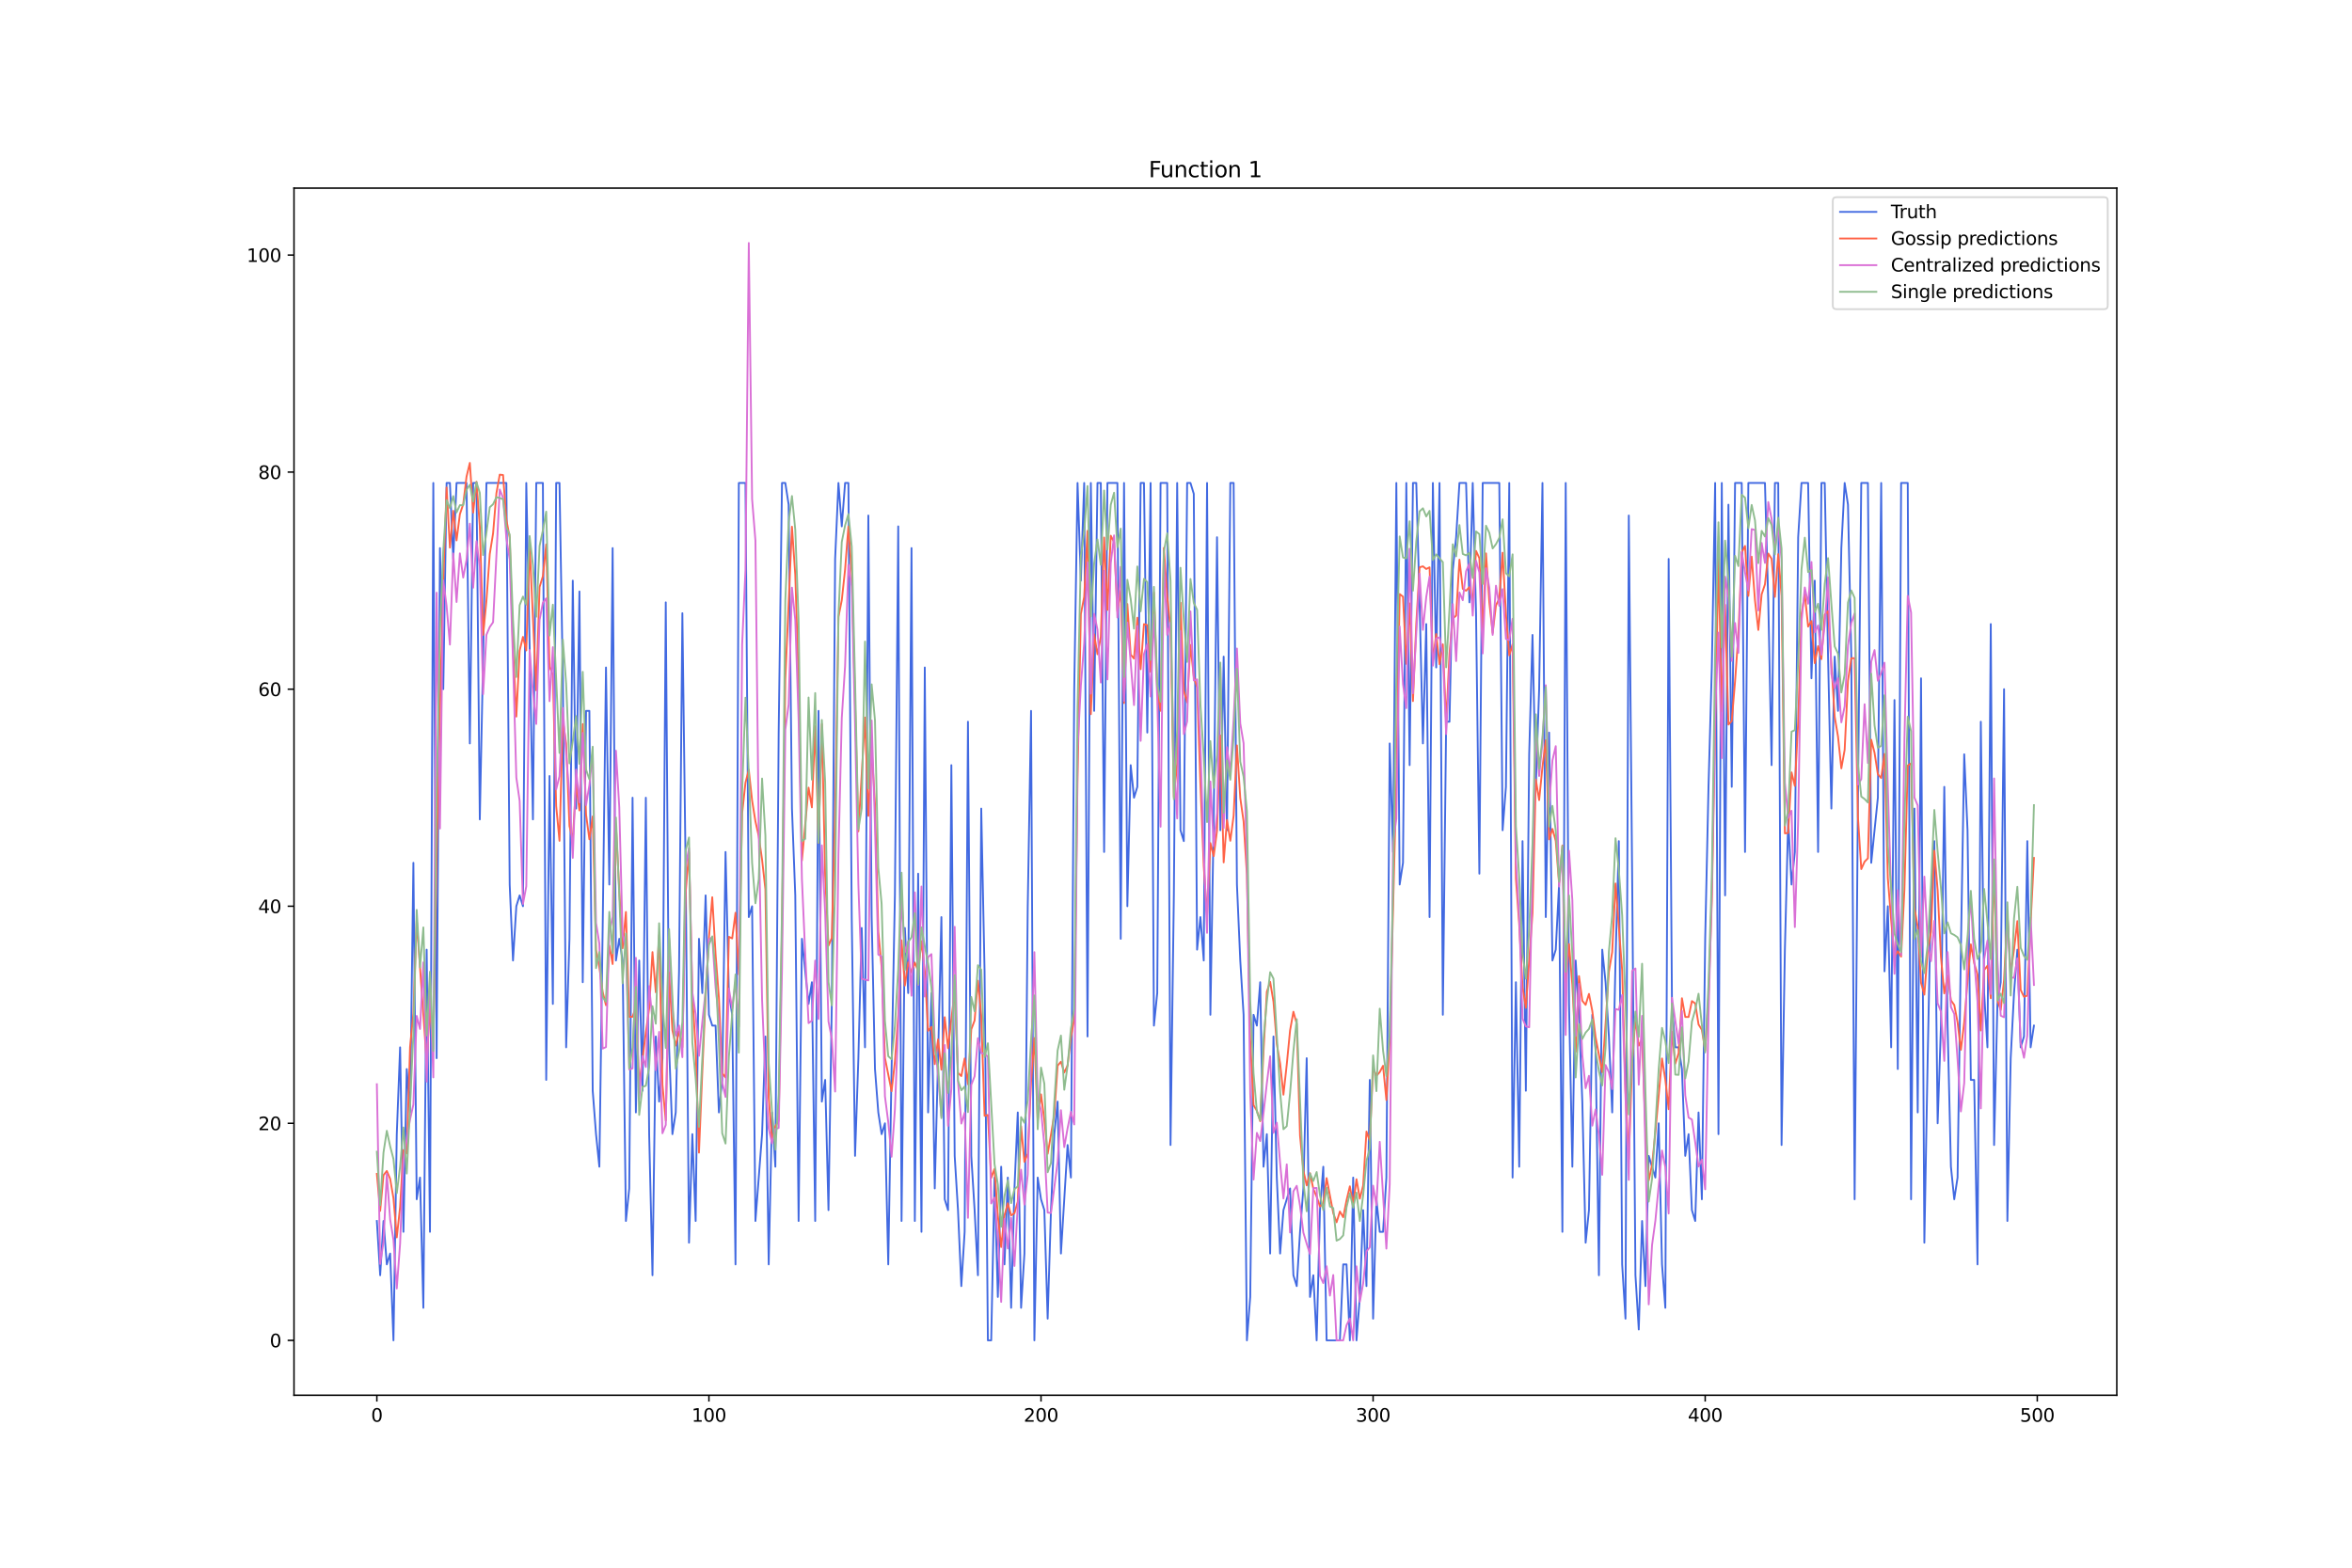 <?xml version="1.0" encoding="utf-8" standalone="no"?>
<!DOCTYPE svg PUBLIC "-//W3C//DTD SVG 1.1//EN"
  "http://www.w3.org/Graphics/SVG/1.1/DTD/svg11.dtd">
<svg xmlns:xlink="http://www.w3.org/1999/xlink" width="1296pt" height="864pt" viewBox="0 0 1296 864" xmlns="http://www.w3.org/2000/svg" version="1.1">
 <defs>
  <style type="text/css">*{stroke-linejoin: round; stroke-linecap: butt}</style>
 </defs>
 <g id="figure_1">
  <g id="patch_1">
   <path d="M 0 864 
L 1296 864 
L 1296 0 
L 0 0 
z
" style="fill: #ffffff"/>
  </g>
  <g id="axes_1">
   <g id="patch_2">
    <path d="M 162 768.96 
L 1166.4 768.96 
L 1166.4 103.68 
L 162 103.68 
z
" style="fill: #ffffff"/>
   </g>
   <g id="matplotlib.axis_1">
    <g id="xtick_1">
     <g id="line2d_1">
      <defs>
       <path id="m5c244ec38b" d="M 0 0 
L 0 3.5 
" style="stroke: #000000; stroke-width: 0.8"/>
      </defs>
      <g>
       <use xlink:href="#m5c244ec38b" x="207.655" y="768.96" style="stroke: #000000; stroke-width: 0.8"/>
      </g>
     </g>
     <g id="text_1">
      <!-- 0 -->
      <g transform="translate(204.473 783.558) scale(0.1 -0.1)">
       <defs>
        <path id="DejaVuSans-30" d="M 2034 4250 
Q 1547 4250 1301 3770 
Q 1056 3291 1056 2328 
Q 1056 1369 1301 889 
Q 1547 409 2034 409 
Q 2525 409 2770 889 
Q 3016 1369 3016 2328 
Q 3016 3291 2770 3770 
Q 2525 4250 2034 4250 
z
M 2034 4750 
Q 2819 4750 3233 4129 
Q 3647 3509 3647 2328 
Q 3647 1150 3233 529 
Q 2819 -91 2034 -91 
Q 1250 -91 836 529 
Q 422 1150 422 2328 
Q 422 3509 836 4129 
Q 1250 4750 2034 4750 
z
" transform="scale(0.016)"/>
       </defs>
       <use xlink:href="#DejaVuSans-30"/>
      </g>
     </g>
    </g>
    <g id="xtick_2">
     <g id="line2d_2">
      <g>
       <use xlink:href="#m5c244ec38b" x="390.639" y="768.96" style="stroke: #000000; stroke-width: 0.8"/>
      </g>
     </g>
     <g id="text_2">
      <!-- 100 -->
      <g transform="translate(381.095 783.558) scale(0.1 -0.1)">
       <defs>
        <path id="DejaVuSans-31" d="M 794 531 
L 1825 531 
L 1825 4091 
L 703 3866 
L 703 4441 
L 1819 4666 
L 2450 4666 
L 2450 531 
L 3481 531 
L 3481 0 
L 794 0 
L 794 531 
z
" transform="scale(0.016)"/>
       </defs>
       <use xlink:href="#DejaVuSans-31"/>
       <use xlink:href="#DejaVuSans-30" x="63.623"/>
       <use xlink:href="#DejaVuSans-30" x="127.246"/>
      </g>
     </g>
    </g>
    <g id="xtick_3">
     <g id="line2d_3">
      <g>
       <use xlink:href="#m5c244ec38b" x="573.623" y="768.96" style="stroke: #000000; stroke-width: 0.8"/>
      </g>
     </g>
     <g id="text_3">
      <!-- 200 -->
      <g transform="translate(564.079 783.558) scale(0.1 -0.1)">
       <defs>
        <path id="DejaVuSans-32" d="M 1228 531 
L 3431 531 
L 3431 0 
L 469 0 
L 469 531 
Q 828 903 1448 1529 
Q 2069 2156 2228 2338 
Q 2531 2678 2651 2914 
Q 2772 3150 2772 3378 
Q 2772 3750 2511 3984 
Q 2250 4219 1831 4219 
Q 1534 4219 1204 4116 
Q 875 4013 500 3803 
L 500 4441 
Q 881 4594 1212 4672 
Q 1544 4750 1819 4750 
Q 2544 4750 2975 4387 
Q 3406 4025 3406 3419 
Q 3406 3131 3298 2873 
Q 3191 2616 2906 2266 
Q 2828 2175 2409 1742 
Q 1991 1309 1228 531 
z
" transform="scale(0.016)"/>
       </defs>
       <use xlink:href="#DejaVuSans-32"/>
       <use xlink:href="#DejaVuSans-30" x="63.623"/>
       <use xlink:href="#DejaVuSans-30" x="127.246"/>
      </g>
     </g>
    </g>
    <g id="xtick_4">
     <g id="line2d_4">
      <g>
       <use xlink:href="#m5c244ec38b" x="756.607" y="768.96" style="stroke: #000000; stroke-width: 0.8"/>
      </g>
     </g>
     <g id="text_4">
      <!-- 300 -->
      <g transform="translate(747.063 783.558) scale(0.1 -0.1)">
       <defs>
        <path id="DejaVuSans-33" d="M 2597 2516 
Q 3050 2419 3304 2112 
Q 3559 1806 3559 1356 
Q 3559 666 3084 287 
Q 2609 -91 1734 -91 
Q 1441 -91 1130 -33 
Q 819 25 488 141 
L 488 750 
Q 750 597 1062 519 
Q 1375 441 1716 441 
Q 2309 441 2620 675 
Q 2931 909 2931 1356 
Q 2931 1769 2642 2001 
Q 2353 2234 1838 2234 
L 1294 2234 
L 1294 2753 
L 1863 2753 
Q 2328 2753 2575 2939 
Q 2822 3125 2822 3475 
Q 2822 3834 2567 4026 
Q 2313 4219 1838 4219 
Q 1578 4219 1281 4162 
Q 984 4106 628 3988 
L 628 4550 
Q 988 4650 1302 4700 
Q 1616 4750 1894 4750 
Q 2613 4750 3031 4423 
Q 3450 4097 3450 3541 
Q 3450 3153 3228 2886 
Q 3006 2619 2597 2516 
z
" transform="scale(0.016)"/>
       </defs>
       <use xlink:href="#DejaVuSans-33"/>
       <use xlink:href="#DejaVuSans-30" x="63.623"/>
       <use xlink:href="#DejaVuSans-30" x="127.246"/>
      </g>
     </g>
    </g>
    <g id="xtick_5">
     <g id="line2d_5">
      <g>
       <use xlink:href="#m5c244ec38b" x="939.591" y="768.96" style="stroke: #000000; stroke-width: 0.8"/>
      </g>
     </g>
     <g id="text_5">
      <!-- 400 -->
      <g transform="translate(930.047 783.558) scale(0.1 -0.1)">
       <defs>
        <path id="DejaVuSans-34" d="M 2419 4116 
L 825 1625 
L 2419 1625 
L 2419 4116 
z
M 2253 4666 
L 3047 4666 
L 3047 1625 
L 3713 1625 
L 3713 1100 
L 3047 1100 
L 3047 0 
L 2419 0 
L 2419 1100 
L 313 1100 
L 313 1709 
L 2253 4666 
z
" transform="scale(0.016)"/>
       </defs>
       <use xlink:href="#DejaVuSans-34"/>
       <use xlink:href="#DejaVuSans-30" x="63.623"/>
       <use xlink:href="#DejaVuSans-30" x="127.246"/>
      </g>
     </g>
    </g>
    <g id="xtick_6">
     <g id="line2d_6">
      <g>
       <use xlink:href="#m5c244ec38b" x="1122.575" y="768.96" style="stroke: #000000; stroke-width: 0.8"/>
      </g>
     </g>
     <g id="text_6">
      <!-- 500 -->
      <g transform="translate(1113.032 783.558) scale(0.1 -0.1)">
       <defs>
        <path id="DejaVuSans-35" d="M 691 4666 
L 3169 4666 
L 3169 4134 
L 1269 4134 
L 1269 2991 
Q 1406 3038 1543 3061 
Q 1681 3084 1819 3084 
Q 2600 3084 3056 2656 
Q 3513 2228 3513 1497 
Q 3513 744 3044 326 
Q 2575 -91 1722 -91 
Q 1428 -91 1123 -41 
Q 819 9 494 109 
L 494 744 
Q 775 591 1075 516 
Q 1375 441 1709 441 
Q 2250 441 2565 725 
Q 2881 1009 2881 1497 
Q 2881 1984 2565 2268 
Q 2250 2553 1709 2553 
Q 1456 2553 1204 2497 
Q 953 2441 691 2322 
L 691 4666 
z
" transform="scale(0.016)"/>
       </defs>
       <use xlink:href="#DejaVuSans-35"/>
       <use xlink:href="#DejaVuSans-30" x="63.623"/>
       <use xlink:href="#DejaVuSans-30" x="127.246"/>
      </g>
     </g>
    </g>
   </g>
   <g id="matplotlib.axis_2">
    <g id="ytick_1">
     <g id="line2d_7">
      <defs>
       <path id="m23c027934d" d="M 0 0 
L -3.5 0 
" style="stroke: #000000; stroke-width: 0.8"/>
      </defs>
      <g>
       <use xlink:href="#m23c027934d" x="162" y="738.72" style="stroke: #000000; stroke-width: 0.8"/>
      </g>
     </g>
     <g id="text_7">
      <!-- 0 -->
      <g transform="translate(148.637 742.519) scale(0.1 -0.1)">
       <use xlink:href="#DejaVuSans-30"/>
      </g>
     </g>
    </g>
    <g id="ytick_2">
     <g id="line2d_8">
      <g>
       <use xlink:href="#m23c027934d" x="162" y="619.088" style="stroke: #000000; stroke-width: 0.8"/>
      </g>
     </g>
     <g id="text_8">
      <!-- 20 -->
      <g transform="translate(142.275 622.887) scale(0.1 -0.1)">
       <use xlink:href="#DejaVuSans-32"/>
       <use xlink:href="#DejaVuSans-30" x="63.623"/>
      </g>
     </g>
    </g>
    <g id="ytick_3">
     <g id="line2d_9">
      <g>
       <use xlink:href="#m23c027934d" x="162" y="499.456" style="stroke: #000000; stroke-width: 0.8"/>
      </g>
     </g>
     <g id="text_9">
      <!-- 40 -->
      <g transform="translate(142.275 503.255) scale(0.1 -0.1)">
       <use xlink:href="#DejaVuSans-34"/>
       <use xlink:href="#DejaVuSans-30" x="63.623"/>
      </g>
     </g>
    </g>
    <g id="ytick_4">
     <g id="line2d_10">
      <g>
       <use xlink:href="#m23c027934d" x="162" y="379.824" style="stroke: #000000; stroke-width: 0.8"/>
      </g>
     </g>
     <g id="text_10">
      <!-- 60 -->
      <g transform="translate(142.275 383.623) scale(0.1 -0.1)">
       <defs>
        <path id="DejaVuSans-36" d="M 2113 2584 
Q 1688 2584 1439 2293 
Q 1191 2003 1191 1497 
Q 1191 994 1439 701 
Q 1688 409 2113 409 
Q 2538 409 2786 701 
Q 3034 994 3034 1497 
Q 3034 2003 2786 2293 
Q 2538 2584 2113 2584 
z
M 3366 4563 
L 3366 3988 
Q 3128 4100 2886 4159 
Q 2644 4219 2406 4219 
Q 1781 4219 1451 3797 
Q 1122 3375 1075 2522 
Q 1259 2794 1537 2939 
Q 1816 3084 2150 3084 
Q 2853 3084 3261 2657 
Q 3669 2231 3669 1497 
Q 3669 778 3244 343 
Q 2819 -91 2113 -91 
Q 1303 -91 875 529 
Q 447 1150 447 2328 
Q 447 3434 972 4092 
Q 1497 4750 2381 4750 
Q 2619 4750 2861 4703 
Q 3103 4656 3366 4563 
z
" transform="scale(0.016)"/>
       </defs>
       <use xlink:href="#DejaVuSans-36"/>
       <use xlink:href="#DejaVuSans-30" x="63.623"/>
      </g>
     </g>
    </g>
    <g id="ytick_5">
     <g id="line2d_11">
      <g>
       <use xlink:href="#m23c027934d" x="162" y="260.192" style="stroke: #000000; stroke-width: 0.8"/>
      </g>
     </g>
     <g id="text_11">
      <!-- 80 -->
      <g transform="translate(142.275 263.991) scale(0.1 -0.1)">
       <defs>
        <path id="DejaVuSans-38" d="M 2034 2216 
Q 1584 2216 1326 1975 
Q 1069 1734 1069 1313 
Q 1069 891 1326 650 
Q 1584 409 2034 409 
Q 2484 409 2743 651 
Q 3003 894 3003 1313 
Q 3003 1734 2745 1975 
Q 2488 2216 2034 2216 
z
M 1403 2484 
Q 997 2584 770 2862 
Q 544 3141 544 3541 
Q 544 4100 942 4425 
Q 1341 4750 2034 4750 
Q 2731 4750 3128 4425 
Q 3525 4100 3525 3541 
Q 3525 3141 3298 2862 
Q 3072 2584 2669 2484 
Q 3125 2378 3379 2068 
Q 3634 1759 3634 1313 
Q 3634 634 3220 271 
Q 2806 -91 2034 -91 
Q 1263 -91 848 271 
Q 434 634 434 1313 
Q 434 1759 690 2068 
Q 947 2378 1403 2484 
z
M 1172 3481 
Q 1172 3119 1398 2916 
Q 1625 2713 2034 2713 
Q 2441 2713 2670 2916 
Q 2900 3119 2900 3481 
Q 2900 3844 2670 4047 
Q 2441 4250 2034 4250 
Q 1625 4250 1398 4047 
Q 1172 3844 1172 3481 
z
" transform="scale(0.016)"/>
       </defs>
       <use xlink:href="#DejaVuSans-38"/>
       <use xlink:href="#DejaVuSans-30" x="63.623"/>
      </g>
     </g>
    </g>
    <g id="ytick_6">
     <g id="line2d_12">
      <g>
       <use xlink:href="#m23c027934d" x="162" y="140.56" style="stroke: #000000; stroke-width: 0.8"/>
      </g>
     </g>
     <g id="text_12">
      <!-- 100 -->
      <g transform="translate(135.912 144.359) scale(0.1 -0.1)">
       <use xlink:href="#DejaVuSans-31"/>
       <use xlink:href="#DejaVuSans-30" x="63.623"/>
       <use xlink:href="#DejaVuSans-30" x="127.246"/>
      </g>
     </g>
    </g>
   </g>
   <g id="line2d_13">
    <path d="M 207.655 672.922 
L 209.484 702.83 
L 211.314 672.922 
L 213.144 696.849 
L 214.974 690.867 
L 216.804 738.72 
L 218.634 625.07 
L 220.463 577.217 
L 222.293 678.904 
L 224.123 589.18 
L 225.953 613.106 
L 227.783 475.529 
L 229.613 660.959 
L 231.442 648.996 
L 233.272 720.775 
L 235.102 523.382 
L 236.932 678.904 
L 238.762 266.173 
L 240.592 583.198 
L 242.422 302.063 
L 244.251 379.824 
L 246.081 266.173 
L 247.911 266.173 
L 249.741 308.045 
L 251.571 266.173 
L 257.06 266.173 
L 258.89 409.732 
L 260.72 266.173 
L 262.55 266.173 
L 264.38 451.603 
L 266.209 361.879 
L 268.039 266.173 
L 279.018 266.173 
L 280.848 487.493 
L 282.678 529.364 
L 284.508 499.456 
L 286.338 493.474 
L 288.168 499.456 
L 289.997 266.173 
L 291.827 355.897 
L 293.657 451.603 
L 295.487 266.173 
L 299.147 266.173 
L 300.976 595.162 
L 302.806 427.677 
L 304.636 553.29 
L 306.466 266.173 
L 308.296 266.173 
L 310.126 373.842 
L 311.956 577.217 
L 313.785 517.401 
L 315.615 320.008 
L 317.445 445.621 
L 319.275 325.989 
L 321.105 541.327 
L 322.935 391.787 
L 324.764 391.787 
L 326.594 601.143 
L 328.424 625.07 
L 330.254 643.014 
L 332.084 511.419 
L 333.914 367.861 
L 335.743 487.493 
L 337.573 302.063 
L 339.403 529.364 
L 341.233 517.401 
L 343.063 529.364 
L 344.893 672.922 
L 346.723 654.978 
L 348.552 439.64 
L 350.382 613.106 
L 352.212 529.364 
L 354.042 601.143 
L 355.872 439.64 
L 357.702 625.07 
L 359.531 702.83 
L 361.361 571.235 
L 363.191 607.125 
L 365.021 583.198 
L 366.851 331.971 
L 368.681 577.217 
L 370.51 625.07 
L 372.34 613.106 
L 374.17 535.346 
L 376 337.953 
L 377.83 481.511 
L 379.66 684.886 
L 381.489 625.07 
L 383.319 672.922 
L 385.149 517.401 
L 386.979 547.309 
L 388.809 493.474 
L 390.639 559.272 
L 392.469 565.254 
L 394.298 565.254 
L 396.128 613.106 
L 397.958 595.162 
L 399.788 469.548 
L 401.618 547.309 
L 403.448 559.272 
L 405.277 696.849 
L 407.107 266.173 
L 410.767 266.173 
L 412.597 505.437 
L 414.427 499.456 
L 416.256 672.922 
L 419.916 625.07 
L 421.746 571.235 
L 423.576 696.849 
L 425.406 613.106 
L 427.236 643.014 
L 429.065 403.75 
L 430.895 266.173 
L 432.725 266.173 
L 434.555 278.137 
L 436.385 445.621 
L 438.215 493.474 
L 440.044 672.922 
L 441.874 517.401 
L 445.534 553.29 
L 447.364 541.327 
L 449.194 672.922 
L 451.023 391.787 
L 452.853 607.125 
L 454.683 595.162 
L 456.513 666.941 
L 458.343 553.29 
L 460.173 308.045 
L 462.003 266.173 
L 463.832 290.1 
L 465.662 266.173 
L 467.492 266.173 
L 469.322 505.437 
L 471.152 637.033 
L 472.982 583.198 
L 474.811 511.419 
L 476.641 577.217 
L 478.471 284.118 
L 480.301 505.437 
L 482.131 589.18 
L 483.961 613.106 
L 485.79 625.07 
L 487.62 619.088 
L 489.45 696.849 
L 491.28 589.18 
L 493.11 493.474 
L 494.94 290.1 
L 496.77 672.922 
L 498.599 511.419 
L 500.429 547.309 
L 502.259 302.063 
L 504.089 672.922 
L 505.919 481.511 
L 507.749 678.904 
L 509.578 367.861 
L 511.408 613.106 
L 513.238 547.309 
L 515.068 654.978 
L 516.898 583.198 
L 518.728 505.437 
L 520.557 660.959 
L 522.387 666.941 
L 524.217 421.695 
L 526.047 637.033 
L 527.877 666.941 
L 529.707 708.812 
L 531.536 678.904 
L 533.366 397.769 
L 535.196 637.033 
L 537.026 666.941 
L 538.856 702.83 
L 540.686 445.621 
L 542.516 535.346 
L 544.345 738.72 
L 546.175 738.72 
L 548.005 648.996 
L 549.835 714.794 
L 551.665 643.014 
L 553.495 696.849 
L 555.324 648.996 
L 557.154 720.775 
L 558.984 654.978 
L 560.814 613.106 
L 562.644 720.775 
L 564.474 690.867 
L 566.303 499.456 
L 568.133 391.787 
L 569.963 738.72 
L 571.793 648.996 
L 573.623 660.959 
L 575.453 666.941 
L 577.283 726.757 
L 579.112 666.941 
L 580.942 625.07 
L 582.772 607.125 
L 584.602 690.867 
L 588.262 631.051 
L 590.091 648.996 
L 591.921 379.824 
L 593.751 266.173 
L 595.581 320.008 
L 597.411 266.173 
L 599.241 571.235 
L 601.07 266.173 
L 602.9 391.787 
L 604.73 266.173 
L 606.56 266.173 
L 608.39 469.548 
L 610.22 266.173 
L 615.709 266.173 
L 617.539 517.401 
L 619.369 266.173 
L 621.199 499.456 
L 623.029 421.695 
L 624.858 439.64 
L 626.688 433.658 
L 628.518 266.173 
L 630.348 266.173 
L 632.178 403.75 
L 634.008 266.173 
L 635.837 565.254 
L 637.667 547.309 
L 639.497 266.173 
L 643.157 266.173 
L 644.987 631.051 
L 646.817 493.474 
L 648.646 266.173 
L 650.476 457.585 
L 652.306 463.566 
L 654.136 266.173 
L 655.966 266.173 
L 657.796 272.155 
L 659.625 523.382 
L 661.455 505.437 
L 663.285 529.364 
L 665.115 266.173 
L 666.945 559.272 
L 668.775 451.603 
L 670.604 296.081 
L 672.434 457.585 
L 674.264 361.879 
L 676.094 457.585 
L 677.924 266.173 
L 679.754 266.173 
L 681.583 487.493 
L 683.413 529.364 
L 685.243 559.272 
L 687.073 738.72 
L 688.903 714.794 
L 690.733 559.272 
L 692.563 565.254 
L 694.392 541.327 
L 696.222 643.014 
L 698.052 625.07 
L 699.882 690.867 
L 701.712 571.235 
L 703.542 648.996 
L 705.371 690.867 
L 707.201 666.941 
L 710.861 654.978 
L 712.691 702.83 
L 714.521 708.812 
L 716.35 678.904 
L 718.18 654.978 
L 720.01 583.198 
L 721.84 714.794 
L 723.67 702.83 
L 725.5 738.72 
L 727.33 666.941 
L 729.159 643.014 
L 730.989 738.72 
L 738.309 738.72 
L 740.138 696.849 
L 741.968 696.849 
L 743.798 738.72 
L 745.628 648.996 
L 747.458 738.72 
L 749.288 714.794 
L 751.117 666.941 
L 752.947 708.812 
L 754.777 595.162 
L 756.607 726.757 
L 758.437 660.959 
L 760.267 678.904 
L 762.097 678.904 
L 763.926 648.996 
L 765.756 409.732 
L 767.586 469.548 
L 769.416 266.173 
L 771.246 487.493 
L 773.076 475.529 
L 774.905 266.173 
L 776.735 421.695 
L 778.565 266.173 
L 780.395 266.173 
L 782.225 331.971 
L 784.055 409.732 
L 785.884 343.934 
L 787.714 505.437 
L 789.544 266.173 
L 791.374 367.861 
L 793.204 266.173 
L 795.034 559.272 
L 796.864 397.769 
L 798.693 397.769 
L 800.523 314.026 
L 802.353 296.081 
L 804.183 266.173 
L 807.843 266.173 
L 809.672 331.971 
L 811.502 266.173 
L 813.332 337.953 
L 815.162 481.511 
L 816.992 266.173 
L 826.141 266.173 
L 827.971 457.585 
L 829.801 433.658 
L 831.63 266.173 
L 833.46 648.996 
L 835.29 541.327 
L 837.12 643.014 
L 838.95 463.566 
L 840.78 601.143 
L 842.61 415.713 
L 844.439 349.916 
L 846.269 433.658 
L 848.099 379.824 
L 849.929 266.173 
L 851.759 505.437 
L 853.589 403.75 
L 855.418 529.364 
L 857.248 523.382 
L 859.078 487.493 
L 860.908 678.904 
L 862.738 266.173 
L 864.568 553.29 
L 866.397 643.014 
L 868.227 529.364 
L 870.057 559.272 
L 871.887 607.125 
L 873.717 684.886 
L 875.547 666.941 
L 877.377 559.272 
L 879.206 577.217 
L 881.036 702.83 
L 882.866 523.382 
L 884.696 541.327 
L 886.526 571.235 
L 888.356 613.106 
L 890.185 529.364 
L 892.015 463.566 
L 893.845 696.849 
L 895.675 726.757 
L 897.505 284.118 
L 899.335 481.511 
L 901.164 702.83 
L 902.994 732.738 
L 904.824 672.922 
L 906.654 708.812 
L 908.484 637.033 
L 912.144 648.996 
L 913.973 619.088 
L 915.803 696.849 
L 917.633 720.775 
L 919.463 308.045 
L 921.293 553.29 
L 923.123 577.217 
L 924.952 577.217 
L 926.782 589.18 
L 928.612 637.033 
L 930.442 625.07 
L 932.272 666.941 
L 934.102 672.922 
L 935.931 613.106 
L 937.761 660.959 
L 939.591 517.401 
L 941.421 433.658 
L 943.251 367.861 
L 945.081 266.173 
L 946.911 625.07 
L 948.74 266.173 
L 950.57 493.474 
L 952.4 278.137 
L 954.23 433.658 
L 956.06 266.173 
L 959.719 266.173 
L 961.549 469.548 
L 963.379 266.173 
L 972.528 266.173 
L 974.358 331.971 
L 976.188 421.695 
L 978.018 266.173 
L 979.848 266.173 
L 981.678 631.051 
L 983.507 523.382 
L 985.337 451.603 
L 987.167 487.493 
L 988.997 469.548 
L 990.827 296.081 
L 992.657 266.173 
L 996.316 266.173 
L 998.146 373.842 
L 999.976 320.008 
L 1001.806 469.548 
L 1003.636 266.173 
L 1005.465 266.173 
L 1007.295 361.879 
L 1009.125 445.621 
L 1010.955 361.879 
L 1012.785 391.787 
L 1014.615 302.063 
L 1016.444 266.173 
L 1018.274 278.137 
L 1020.104 361.879 
L 1021.934 660.959 
L 1023.764 439.64 
L 1025.594 266.173 
L 1029.253 266.173 
L 1031.083 475.529 
L 1034.743 439.64 
L 1036.573 266.173 
L 1038.403 535.346 
L 1040.232 499.456 
L 1042.062 577.217 
L 1043.892 385.805 
L 1045.722 589.18 
L 1047.552 266.173 
L 1051.211 266.173 
L 1053.041 660.959 
L 1054.871 445.621 
L 1056.701 613.106 
L 1058.531 373.842 
L 1060.361 684.886 
L 1062.191 583.198 
L 1064.02 493.474 
L 1065.85 463.566 
L 1067.68 619.088 
L 1069.51 565.254 
L 1071.34 433.658 
L 1073.17 565.254 
L 1074.999 643.014 
L 1076.829 660.959 
L 1078.659 648.996 
L 1080.489 523.382 
L 1082.319 415.713 
L 1084.149 457.585 
L 1085.978 595.162 
L 1087.808 595.162 
L 1089.638 696.849 
L 1091.468 397.769 
L 1093.298 547.309 
L 1095.128 577.217 
L 1096.958 343.934 
L 1098.787 631.051 
L 1100.617 553.29 
L 1102.447 541.327 
L 1104.277 379.824 
L 1106.107 672.922 
L 1107.937 583.198 
L 1109.766 547.309 
L 1111.596 523.382 
L 1113.426 577.217 
L 1115.256 571.235 
L 1117.086 463.566 
L 1118.916 577.217 
L 1120.745 565.254 
L 1120.745 565.254 
" clip-path="url(#pbd1f81e39f)" style="fill: none; stroke: #4169e1; stroke-linecap: square"/>
   </g>
   <g id="line2d_14">
    <path d="M 207.655 646.94 
L 209.484 667.352 
L 211.314 647.667 
L 213.144 645.35 
L 214.974 649.648 
L 216.804 660.369 
L 218.634 681.974 
L 220.463 665.214 
L 222.293 633.843 
L 224.123 635.679 
L 225.953 577.044 
L 227.783 558.497 
L 229.613 507.279 
L 233.272 559.152 
L 235.102 585.244 
L 236.932 555.725 
L 238.762 577.99 
L 240.592 471.191 
L 242.422 391.334 
L 244.251 319.586 
L 246.081 268.682 
L 247.911 301.817 
L 249.741 281.543 
L 251.571 297.839 
L 253.401 283.41 
L 255.23 277.922 
L 257.06 262.733 
L 258.89 255.114 
L 260.72 282.503 
L 262.55 265.531 
L 264.38 290.128 
L 266.209 349.923 
L 268.039 331.016 
L 269.869 305.365 
L 271.699 293.927 
L 273.529 271.859 
L 275.359 261.593 
L 277.189 261.794 
L 279.018 286.274 
L 280.848 296.298 
L 282.678 357.005 
L 284.508 394.93 
L 286.338 358.562 
L 288.168 350.998 
L 289.997 358.496 
L 291.827 300.55 
L 295.487 380.501 
L 297.317 323.509 
L 299.147 317.546 
L 300.976 300.019 
L 302.806 367.432 
L 304.636 371.899 
L 306.466 444.2 
L 308.296 463.418 
L 310.126 396.83 
L 311.956 409.678 
L 313.785 455.274 
L 315.615 462.698 
L 317.445 431.72 
L 319.275 446.662 
L 321.105 399.055 
L 322.935 448.91 
L 324.764 462.549 
L 326.594 449.955 
L 328.424 523.559 
L 330.254 532.998 
L 332.084 546.702 
L 333.914 554.029 
L 335.743 521.112 
L 337.573 531.317 
L 339.403 454.79 
L 341.233 490.706 
L 343.063 522.593 
L 344.893 502.602 
L 346.723 560.409 
L 348.552 560.361 
L 350.382 554.989 
L 352.212 598.12 
L 355.872 569.082 
L 357.702 555.727 
L 359.531 524.734 
L 361.361 546.863 
L 363.191 515.367 
L 365.021 597.816 
L 366.851 617.594 
L 368.681 536.035 
L 370.51 567.825 
L 372.34 576.239 
L 374.17 568.371 
L 376 577.178 
L 377.83 491.662 
L 379.66 469.68 
L 381.489 548.398 
L 383.319 577.546 
L 385.149 635.254 
L 386.979 590.822 
L 388.809 549.633 
L 390.639 516.886 
L 392.469 494.487 
L 394.298 525.998 
L 396.128 549.92 
L 397.958 591.483 
L 399.788 593.84 
L 401.618 516.295 
L 403.448 517.18 
L 405.277 503.031 
L 407.107 537.018 
L 408.937 448.202 
L 410.767 431.393 
L 412.597 424.226 
L 414.427 441.234 
L 416.256 452.669 
L 418.086 460.893 
L 419.916 473.782 
L 421.746 490.102 
L 423.576 604.838 
L 425.406 628.863 
L 427.236 620.722 
L 429.065 617.741 
L 430.895 511.775 
L 432.725 374.236 
L 436.385 290.286 
L 438.215 316.777 
L 440.044 375.631 
L 441.874 474.281 
L 445.534 434.086 
L 447.364 444.966 
L 449.194 400.219 
L 451.023 464.511 
L 452.853 399.089 
L 454.683 482.49 
L 456.513 521.176 
L 458.343 516.939 
L 460.173 447.02 
L 462.003 339.964 
L 463.832 330.839 
L 465.662 313.87 
L 467.492 290.173 
L 469.322 315.958 
L 472.982 458.184 
L 476.641 395.442 
L 478.471 449.655 
L 480.301 412.572 
L 482.131 443.029 
L 483.961 513.293 
L 485.79 533.054 
L 487.62 583.021 
L 491.28 601.385 
L 493.11 585.139 
L 494.94 559.578 
L 496.77 518.244 
L 498.599 543.167 
L 500.429 530.393 
L 502.259 535.944 
L 504.089 530.487 
L 505.919 535.255 
L 507.749 518.747 
L 509.578 535.297 
L 511.408 568.15 
L 513.238 565.944 
L 515.068 586.491 
L 516.898 572.883 
L 518.728 589.547 
L 520.557 560.598 
L 522.387 577.688 
L 526.047 545.963 
L 527.877 591.3 
L 529.707 593.047 
L 531.536 583.353 
L 533.366 597.59 
L 535.196 567.303 
L 537.026 562.402 
L 538.856 540.497 
L 540.686 559.482 
L 542.516 614.988 
L 544.345 614.463 
L 546.175 649.225 
L 548.005 644.2 
L 549.835 670.01 
L 551.665 687.293 
L 553.495 669.823 
L 555.324 663.159 
L 557.154 669.852 
L 558.984 668.64 
L 560.814 662.289 
L 562.644 620.681 
L 564.474 640.347 
L 566.303 635.764 
L 568.133 596.431 
L 569.963 572.03 
L 571.793 617.719 
L 573.623 603.134 
L 575.453 617.163 
L 577.283 635.886 
L 579.112 625.364 
L 580.942 614.021 
L 582.772 587.286 
L 584.602 585.149 
L 586.432 591.115 
L 588.262 587.193 
L 590.091 571.771 
L 591.921 561.512 
L 593.751 428.477 
L 595.581 338.384 
L 597.411 328.962 
L 599.241 292.543 
L 601.07 393.594 
L 602.9 349.619 
L 604.73 360.589 
L 606.56 351.055 
L 608.39 296.238 
L 610.22 336.147 
L 612.05 295.242 
L 613.879 298.795 
L 615.709 336.772 
L 617.539 325.235 
L 619.369 387.468 
L 621.199 332.878 
L 623.029 360.814 
L 624.858 362.943 
L 626.688 340.427 
L 628.518 368.824 
L 630.348 343.958 
L 632.178 344.502 
L 634.008 370.311 
L 635.837 326.584 
L 637.667 380.335 
L 639.497 391.779 
L 641.327 301.957 
L 643.157 328.696 
L 644.987 346.244 
L 646.817 439.269 
L 648.646 420.902 
L 650.476 332.144 
L 652.306 380.76 
L 654.136 387.095 
L 655.966 355.455 
L 657.796 372.956 
L 659.625 378.749 
L 661.455 432.086 
L 663.285 477.327 
L 665.115 504.667 
L 666.945 464.647 
L 668.775 471.822 
L 670.604 457.7 
L 672.434 405.259 
L 674.264 475.285 
L 676.094 451.94 
L 677.924 463.386 
L 679.754 449.552 
L 681.583 410.81 
L 683.413 439.749 
L 685.243 452.703 
L 687.073 482.096 
L 688.903 572.699 
L 690.733 609.086 
L 692.563 612.122 
L 694.392 617.922 
L 696.222 579.408 
L 698.052 546.596 
L 699.882 541.112 
L 701.712 552.034 
L 703.542 575.247 
L 705.371 586.155 
L 707.201 603.32 
L 709.031 586.653 
L 710.861 567.85 
L 712.691 557.586 
L 714.521 564.25 
L 716.35 625.953 
L 718.18 645.143 
L 720.01 653.307 
L 721.84 646.581 
L 723.67 655.23 
L 725.5 659.503 
L 727.33 664.916 
L 729.159 663.319 
L 730.989 649.274 
L 734.649 668.563 
L 736.479 673.644 
L 738.309 667.693 
L 740.138 670.861 
L 741.968 661.52 
L 743.798 653.816 
L 745.628 663.702 
L 747.458 649.922 
L 749.288 660.6 
L 751.117 653.369 
L 752.947 623.636 
L 754.777 628.673 
L 756.607 588.411 
L 758.437 592.943 
L 760.267 590.863 
L 762.097 587.374 
L 763.926 606.28 
L 765.756 573.28 
L 769.416 429.738 
L 771.246 327.407 
L 773.076 328.838 
L 774.905 365.882 
L 776.735 332.555 
L 778.565 386.401 
L 780.395 343.611 
L 782.225 312.663 
L 784.055 312.114 
L 785.884 313.599 
L 787.714 312.653 
L 789.544 364.105 
L 791.374 349.449 
L 793.204 366.092 
L 795.034 355.122 
L 796.864 398.664 
L 798.693 360.138 
L 800.523 340.94 
L 802.353 339.302 
L 804.183 308.459 
L 806.013 324.532 
L 807.843 325.579 
L 809.672 323.578 
L 811.502 332.351 
L 813.332 303.621 
L 815.162 307.624 
L 816.992 348.706 
L 818.822 304.98 
L 820.651 332.124 
L 822.481 348.855 
L 824.311 333.595 
L 826.141 329.839 
L 827.971 304.63 
L 829.801 338.489 
L 831.63 361.195 
L 833.46 355.051 
L 835.29 484.214 
L 837.12 509.599 
L 838.95 544.029 
L 840.78 555.422 
L 844.439 503.345 
L 846.269 429.581 
L 848.099 440.964 
L 849.929 422.582 
L 851.759 407.904 
L 853.589 462.598 
L 855.418 456.84 
L 857.248 463.431 
L 859.078 486.931 
L 860.908 465.963 
L 862.738 542.394 
L 864.568 520.354 
L 866.397 542.797 
L 868.227 579.734 
L 870.057 537.959 
L 871.887 551.553 
L 873.717 553.806 
L 875.547 547.768 
L 877.377 557.128 
L 879.206 571.607 
L 882.866 590.963 
L 884.696 564.264 
L 886.526 535.552 
L 888.356 524.642 
L 890.185 486.915 
L 893.845 534.924 
L 895.675 601.217 
L 897.505 638.978 
L 899.335 585.708 
L 901.164 561.632 
L 902.994 576.28 
L 904.824 572.815 
L 906.654 621.417 
L 908.484 650.519 
L 910.314 642.127 
L 912.144 624.109 
L 915.803 583.357 
L 917.633 595.023 
L 919.463 611.326 
L 921.293 568.645 
L 923.123 586.199 
L 924.952 580.45 
L 926.782 550.153 
L 928.612 560.472 
L 930.442 560.503 
L 932.272 551.729 
L 934.102 553.017 
L 935.931 564.601 
L 937.761 567.555 
L 939.591 578.86 
L 941.421 549.365 
L 943.251 496.257 
L 946.911 307.402 
L 948.74 392.125 
L 950.57 333.309 
L 952.4 399.332 
L 954.23 397.371 
L 956.06 375.408 
L 957.89 349.587 
L 959.719 304.454 
L 961.549 300.893 
L 963.379 328.405 
L 965.209 306.789 
L 967.039 330.951 
L 968.869 347.188 
L 970.698 327.583 
L 972.528 322.042 
L 974.358 305.072 
L 976.188 307.962 
L 978.018 328.96 
L 979.848 305.426 
L 981.678 328.399 
L 983.507 459.283 
L 985.337 459.068 
L 987.167 425.669 
L 988.997 433.144 
L 990.827 397.981 
L 992.657 338.402 
L 994.486 327.507 
L 996.316 345.322 
L 998.146 342.289 
L 999.976 365.496 
L 1001.806 356.119 
L 1003.636 363.258 
L 1005.465 338.748 
L 1007.295 336.755 
L 1010.955 395.039 
L 1012.785 405.949 
L 1014.615 423.478 
L 1016.444 413.246 
L 1018.274 375.233 
L 1020.104 362.788 
L 1021.934 362.739 
L 1023.764 450.376 
L 1025.594 478.981 
L 1027.424 474.906 
L 1029.253 473.041 
L 1031.083 407.672 
L 1032.913 414.871 
L 1034.743 426.685 
L 1036.573 428.804 
L 1038.403 415.491 
L 1040.232 483.944 
L 1042.062 507.052 
L 1043.892 527.477 
L 1045.722 524.253 
L 1047.552 527.21 
L 1049.382 489.998 
L 1051.211 421.862 
L 1053.041 420.755 
L 1054.871 500.102 
L 1056.701 510.737 
L 1058.531 541.654 
L 1060.361 548.193 
L 1062.191 524.147 
L 1064.02 513.57 
L 1065.85 468.827 
L 1067.68 490.554 
L 1069.51 527.456 
L 1071.34 547.499 
L 1073.17 537.701 
L 1074.999 551.293 
L 1076.829 553.875 
L 1078.659 563.358 
L 1080.489 578.609 
L 1082.319 563.466 
L 1084.149 540.719 
L 1085.978 520.476 
L 1087.808 530.7 
L 1089.638 537.114 
L 1091.468 567.914 
L 1093.298 534.644 
L 1095.128 532.266 
L 1096.958 550.156 
L 1098.787 476.31 
L 1100.617 551.358 
L 1102.447 556.655 
L 1104.277 540.156 
L 1106.107 503.883 
L 1107.937 536.339 
L 1109.766 523.323 
L 1111.596 507.652 
L 1113.426 545.581 
L 1115.256 549.365 
L 1117.086 548.719 
L 1118.916 508.583 
L 1120.745 472.843 
L 1120.745 472.843 
" clip-path="url(#pbd1f81e39f)" style="fill: none; stroke: #ff6347; stroke-linecap: square"/>
   </g>
   <g id="line2d_15">
    <path d="M 207.655 597.548 
L 209.484 696.607 
L 211.314 684.488 
L 213.144 646.83 
L 214.974 672.057 
L 216.804 683.28 
L 218.634 710.123 
L 220.463 685.415 
L 222.293 639.251 
L 225.953 616.906 
L 227.783 608.759 
L 229.613 559.903 
L 231.442 567.085 
L 233.272 530.398 
L 235.102 596.128 
L 236.932 538.584 
L 238.762 593.781 
L 240.592 326.653 
L 242.422 456.621 
L 244.251 319.868 
L 246.081 334.016 
L 247.911 355.258 
L 249.741 305.003 
L 251.571 331.783 
L 253.401 304.971 
L 255.23 318.32 
L 257.06 308.584 
L 258.89 288.595 
L 260.72 323.919 
L 262.55 298.223 
L 264.38 312.531 
L 266.209 382.587 
L 268.039 349.858 
L 269.869 345.57 
L 271.699 342.929 
L 275.359 269.78 
L 277.189 274.286 
L 279.018 296.644 
L 280.848 308.335 
L 282.678 364.082 
L 284.508 428.542 
L 286.338 441.393 
L 288.168 498.187 
L 289.997 488.446 
L 291.827 358.241 
L 293.657 381.422 
L 295.487 399.008 
L 297.317 341.647 
L 299.147 332.174 
L 300.976 329.798 
L 302.806 386.447 
L 304.636 356.674 
L 306.466 435.067 
L 308.296 427.822 
L 310.126 390.194 
L 311.956 415.604 
L 313.785 438.431 
L 315.615 472.799 
L 317.445 424.132 
L 319.275 442.261 
L 321.105 403.924 
L 322.935 443.727 
L 324.764 432.718 
L 326.594 414.684 
L 328.424 508.653 
L 330.254 520.054 
L 332.084 577.912 
L 333.914 577.076 
L 335.743 514.197 
L 337.573 505.408 
L 339.403 413.731 
L 341.233 445.006 
L 343.063 515.143 
L 344.893 523.119 
L 346.723 589.45 
L 348.552 588.827 
L 350.382 527.879 
L 352.212 605.864 
L 354.042 581.991 
L 355.872 588.041 
L 357.702 543.448 
L 359.531 562.246 
L 361.361 589.84 
L 363.191 568.705 
L 365.021 624.577 
L 366.851 620.001 
L 368.681 517.259 
L 370.51 555.745 
L 372.34 570.684 
L 374.17 565.208 
L 376 582.645 
L 377.83 477.628 
L 379.66 467.388 
L 381.489 546.867 
L 383.319 558.956 
L 385.149 581.916 
L 386.979 563.304 
L 388.809 545.922 
L 390.639 517.669 
L 392.469 516.62 
L 394.298 544.265 
L 396.128 561.752 
L 397.958 596.621 
L 399.788 604.566 
L 401.618 544.836 
L 403.448 555.819 
L 405.277 541.212 
L 407.107 565.747 
L 408.937 355.112 
L 410.767 314.181 
L 412.597 133.92 
L 414.427 275.142 
L 416.256 297.97 
L 418.086 458.886 
L 419.916 550.987 
L 421.746 595.205 
L 423.576 622.002 
L 425.406 630.157 
L 427.236 622.165 
L 429.065 621.688 
L 430.895 534.368 
L 432.725 402.166 
L 434.555 388.275 
L 436.385 323.854 
L 438.215 341.732 
L 440.044 396.545 
L 441.874 484.517 
L 443.704 525.808 
L 445.534 563.87 
L 447.364 562.549 
L 449.194 529.399 
L 451.023 561.579 
L 452.853 465.899 
L 454.683 503.239 
L 456.513 562.977 
L 458.343 572.381 
L 460.173 601.594 
L 462.003 470.748 
L 463.832 395.793 
L 465.662 367.029 
L 467.492 311.246 
L 469.322 323.308 
L 471.152 399.15 
L 472.982 487.537 
L 474.811 539.45 
L 478.471 540.348 
L 480.301 397.071 
L 482.131 455.19 
L 483.961 526.076 
L 485.79 527.137 
L 487.62 604.162 
L 489.45 618.461 
L 491.28 637.533 
L 493.11 611.505 
L 494.94 565.451 
L 496.77 494.301 
L 498.599 524.939 
L 500.429 518.74 
L 502.259 548.788 
L 504.089 491.833 
L 505.919 542.82 
L 507.749 488.585 
L 509.578 549.256 
L 511.408 527.493 
L 513.238 525.841 
L 515.068 574.313 
L 516.898 592.551 
L 518.728 615.193 
L 520.557 575.929 
L 522.387 620.54 
L 524.217 600.103 
L 526.047 510.784 
L 527.877 596.112 
L 529.707 619.248 
L 531.536 613.276 
L 533.366 671.189 
L 535.196 597.896 
L 537.026 593.154 
L 538.856 572.164 
L 540.686 580.383 
L 542.516 580.873 
L 544.345 582.394 
L 546.175 663.274 
L 548.005 660.003 
L 549.835 682.514 
L 551.665 717.514 
L 553.495 671.734 
L 555.324 688.079 
L 557.154 671.144 
L 558.984 697.721 
L 560.814 664.163 
L 562.644 644.646 
L 564.474 663.927 
L 566.303 647.47 
L 568.133 582.218 
L 569.963 524.767 
L 571.793 604.63 
L 573.623 612.017 
L 575.453 631.047 
L 577.283 668.286 
L 579.112 668.5 
L 582.772 640.408 
L 584.602 611.851 
L 586.432 632.203 
L 588.262 621.804 
L 590.091 612.731 
L 591.921 619.733 
L 593.751 412.775 
L 595.581 377.823 
L 597.411 354.321 
L 599.241 309.969 
L 601.07 382.31 
L 602.9 338.305 
L 604.73 346.994 
L 606.56 376.18 
L 608.39 314.558 
L 610.22 374.467 
L 612.05 310.428 
L 613.879 295.07 
L 615.709 340.315 
L 617.539 312.397 
L 619.369 386.252 
L 621.199 343.12 
L 623.029 364.912 
L 624.858 388.605 
L 626.688 344.98 
L 628.518 408.306 
L 630.348 360.523 
L 632.178 354.974 
L 634.008 383.9 
L 635.837 338.702 
L 637.667 384.972 
L 639.497 455.621 
L 641.327 309.571 
L 643.157 349.94 
L 644.987 343.098 
L 646.817 418.076 
L 648.646 451.079 
L 650.476 347.663 
L 652.306 404.624 
L 654.136 397.588 
L 655.966 336.938 
L 657.796 375.013 
L 659.625 374.431 
L 661.455 410.193 
L 663.285 469.668 
L 665.115 514.132 
L 666.945 430.697 
L 668.775 466.306 
L 670.604 448.053 
L 672.434 367.642 
L 674.264 456.361 
L 676.094 411.765 
L 677.924 425.608 
L 679.754 396.449 
L 681.583 357.406 
L 683.413 398.705 
L 685.243 409.634 
L 687.073 475.555 
L 688.903 602.901 
L 690.733 650.1 
L 692.563 624.357 
L 694.392 628.884 
L 696.222 613.525 
L 698.052 597.098 
L 699.882 582.176 
L 701.712 624.347 
L 703.542 618.782 
L 705.371 641.13 
L 707.201 660.51 
L 709.031 641.719 
L 710.861 679.268 
L 712.691 656.57 
L 714.521 653.527 
L 716.35 664.558 
L 718.18 679.323 
L 720.01 685.427 
L 721.84 691.133 
L 723.67 654.822 
L 725.5 654.702 
L 727.33 703.182 
L 729.159 707.146 
L 730.989 697.888 
L 732.819 714.053 
L 734.649 702.695 
L 736.479 738.72 
L 740.138 738.72 
L 741.968 730.384 
L 743.798 726.621 
L 745.628 738.72 
L 747.458 697.919 
L 749.288 717.474 
L 751.117 707.412 
L 752.947 689.669 
L 754.777 687.436 
L 756.607 653.458 
L 758.437 664.278 
L 760.267 629.284 
L 763.926 688.15 
L 765.756 652.616 
L 767.586 464.747 
L 769.416 451.197 
L 771.246 345.294 
L 773.076 377.014 
L 774.905 390.289 
L 776.735 302.437 
L 778.565 382.116 
L 782.225 316.19 
L 784.055 347.136 
L 785.884 329.097 
L 787.714 317.823 
L 789.544 366.908 
L 791.374 351.854 
L 793.204 351.274 
L 795.034 360.259 
L 796.864 404.589 
L 800.523 332.909 
L 802.353 364.35 
L 804.183 326.521 
L 806.013 330.805 
L 807.843 314.838 
L 809.672 310.597 
L 811.502 339.28 
L 813.332 309.018 
L 815.162 315.48 
L 816.992 360.15 
L 818.822 313.161 
L 820.651 323.871 
L 822.481 349.904 
L 824.311 322.79 
L 826.141 333.875 
L 827.971 324.705 
L 829.801 352.129 
L 831.63 352.779 
L 833.46 340.993 
L 835.29 474.137 
L 837.12 505.821 
L 838.95 561.37 
L 840.78 565.69 
L 842.61 566.155 
L 844.439 478.328 
L 846.269 401.554 
L 848.099 427.67 
L 849.929 408.912 
L 851.759 377.652 
L 853.589 444.677 
L 855.418 419.096 
L 857.248 411.223 
L 859.078 488.638 
L 860.908 468.087 
L 862.738 570.408 
L 864.568 468.839 
L 866.397 496.206 
L 868.227 570.94 
L 870.057 542.254 
L 871.887 581.582 
L 873.717 599.74 
L 875.547 592.912 
L 877.377 620.381 
L 879.206 611.42 
L 881.036 625.666 
L 882.866 647.493 
L 884.696 586.973 
L 886.526 590.973 
L 888.356 600.231 
L 890.185 556.109 
L 892.015 556.55 
L 893.845 548.345 
L 895.675 604.712 
L 897.505 650.276 
L 899.335 535.105 
L 901.164 533.745 
L 902.994 597.813 
L 904.824 559.862 
L 906.654 633.164 
L 908.484 718.889 
L 910.314 686.192 
L 912.144 672.782 
L 915.803 634.091 
L 917.633 643.247 
L 919.463 668.789 
L 921.293 549.923 
L 924.952 575.221 
L 926.782 557.176 
L 928.612 603.632 
L 930.442 615.948 
L 932.272 616.989 
L 934.102 629.536 
L 935.931 642.913 
L 937.761 639.108 
L 939.591 655.468 
L 941.421 560.099 
L 943.251 490.513 
L 945.081 393.332 
L 946.911 348.637 
L 948.74 417.814 
L 950.57 317.811 
L 952.4 329.423 
L 954.23 364.218 
L 956.06 343.347 
L 957.89 359.816 
L 959.719 304.218 
L 961.549 315.527 
L 963.379 325.327 
L 965.209 291.603 
L 967.039 292.107 
L 968.869 336.463 
L 970.698 299.21 
L 972.528 310.245 
L 974.358 276.697 
L 976.188 285.929 
L 978.018 302.627 
L 979.848 290.308 
L 981.678 308.062 
L 983.507 431.314 
L 985.337 450.735 
L 987.167 446.812 
L 988.997 510.94 
L 990.827 452.343 
L 992.657 342.698 
L 994.486 323.766 
L 996.316 332.742 
L 998.146 309.718 
L 999.976 348.508 
L 1001.806 344.723 
L 1003.636 360.839 
L 1005.465 344.142 
L 1007.295 318.158 
L 1009.125 371.492 
L 1010.955 379.335 
L 1012.785 373.693 
L 1014.615 398.106 
L 1016.444 389.33 
L 1018.274 355.739 
L 1020.104 343.381 
L 1021.934 338.094 
L 1023.764 432.424 
L 1025.594 429.442 
L 1027.424 388.114 
L 1029.253 420.522 
L 1031.083 364.692 
L 1032.913 358.268 
L 1034.743 375.199 
L 1036.573 370.827 
L 1038.403 365.239 
L 1040.232 434.324 
L 1042.062 491.81 
L 1043.892 536.691 
L 1045.722 490.58 
L 1047.552 526.378 
L 1049.382 407.76 
L 1051.211 328.351 
L 1053.041 337.593 
L 1054.871 439.529 
L 1056.701 443.918 
L 1058.531 527.487 
L 1060.361 483.136 
L 1062.191 519.958 
L 1064.02 529.709 
L 1065.85 507.503 
L 1067.68 552.913 
L 1069.51 557.537 
L 1071.34 584.681 
L 1073.17 524.738 
L 1074.999 555.001 
L 1076.829 558.783 
L 1078.659 583.974 
L 1080.489 612.548 
L 1082.319 596.868 
L 1084.149 519.909 
L 1085.978 494.786 
L 1087.808 528.694 
L 1089.638 551.953 
L 1091.468 610.876 
L 1093.298 528.721 
L 1095.128 518.408 
L 1096.958 547.871 
L 1098.787 429.028 
L 1100.617 529.347 
L 1102.447 559.77 
L 1104.277 560.637 
L 1106.107 502.785 
L 1107.937 538.632 
L 1109.766 538.907 
L 1111.596 528.118 
L 1113.426 574.61 
L 1115.256 582.975 
L 1117.086 570.82 
L 1118.916 505.715 
L 1120.745 542.827 
L 1120.745 542.827 
" clip-path="url(#pbd1f81e39f)" style="fill: none; stroke: #da70d6; stroke-linecap: square"/>
   </g>
   <g id="line2d_16">
    <path d="M 207.655 634.734 
L 209.484 664.196 
L 211.314 635.18 
L 213.144 623.216 
L 214.974 631.702 
L 216.804 638.735 
L 218.634 657.606 
L 220.463 642.995 
L 222.293 621.377 
L 224.123 646.787 
L 225.953 609.649 
L 227.783 569.652 
L 229.613 501.48 
L 231.442 533.148 
L 233.272 511.125 
L 235.102 570.731 
L 236.932 535.552 
L 238.762 579.222 
L 240.592 437.093 
L 242.422 347.468 
L 244.251 303.438 
L 246.081 275.599 
L 247.911 280.044 
L 249.741 273.418 
L 251.571 282.416 
L 253.401 278.408 
L 255.23 278.461 
L 257.06 269.943 
L 258.89 267.164 
L 260.72 276.396 
L 262.55 265.739 
L 264.38 271.666 
L 266.209 305.921 
L 268.039 293.553 
L 269.869 279.562 
L 271.699 277.902 
L 273.529 274.021 
L 275.359 274.447 
L 277.189 275.124 
L 279.018 290.641 
L 280.848 294.524 
L 282.678 341.533 
L 284.508 373.128 
L 286.338 333.535 
L 288.168 328.782 
L 289.997 333.228 
L 291.827 295.423 
L 293.657 311.424 
L 295.487 339.918 
L 297.317 300.881 
L 299.147 292.253 
L 300.976 281.995 
L 302.806 350.253 
L 304.636 333.258 
L 308.296 415.006 
L 310.126 352.494 
L 311.956 376.671 
L 313.785 420.721 
L 315.615 408.484 
L 317.445 394.68 
L 319.275 420.973 
L 321.105 370.271 
L 322.935 424.146 
L 324.764 429.459 
L 326.594 411.527 
L 328.424 533.548 
L 330.254 524.695 
L 332.084 549.586 
L 333.914 552.061 
L 335.743 502.55 
L 337.573 525.326 
L 339.403 450.568 
L 341.233 493.36 
L 343.063 541.95 
L 344.893 514.495 
L 346.723 588.806 
L 348.552 577.407 
L 350.382 543.913 
L 352.212 614.437 
L 354.042 599.046 
L 355.872 598.367 
L 357.702 588.252 
L 359.531 554.537 
L 361.361 564.213 
L 363.191 508.835 
L 365.021 551.619 
L 366.851 577.551 
L 368.681 512.055 
L 370.51 549.111 
L 372.34 588.981 
L 374.17 579.542 
L 376 563.211 
L 377.83 468.58 
L 379.66 461.542 
L 381.489 574.58 
L 383.319 594.221 
L 385.149 621.053 
L 388.809 545.944 
L 390.639 520.689 
L 392.469 516.064 
L 394.298 534.766 
L 396.128 574.812 
L 397.958 624.544 
L 399.788 630.265 
L 401.618 582.61 
L 403.448 558.71 
L 405.277 537.032 
L 407.107 580.163 
L 408.937 436.236 
L 410.767 384.536 
L 412.597 425.501 
L 414.427 475.573 
L 416.256 497.829 
L 418.086 484.604 
L 419.916 429.074 
L 421.746 460.447 
L 423.576 585.847 
L 425.406 612.56 
L 427.236 633.613 
L 429.065 603.298 
L 430.895 501.727 
L 432.725 330.885 
L 434.555 287.848 
L 436.385 273.373 
L 438.215 291.998 
L 440.044 342.051 
L 441.874 463.551 
L 443.704 462.285 
L 445.534 384.418 
L 447.364 429.68 
L 449.194 381.957 
L 451.023 464.465 
L 452.853 396.805 
L 454.683 431.078 
L 456.513 541.15 
L 458.343 554.084 
L 460.173 488.447 
L 462.003 339.092 
L 463.832 298.692 
L 465.662 289.557 
L 467.492 283.291 
L 469.322 301.318 
L 471.152 375.005 
L 472.982 457.119 
L 474.811 445.534 
L 476.641 353.578 
L 478.471 434.587 
L 480.301 377.169 
L 482.131 396.92 
L 483.961 478.258 
L 485.79 498.168 
L 487.62 562.639 
L 489.45 582.113 
L 491.28 583.767 
L 493.11 565.618 
L 494.94 534.135 
L 496.77 480.956 
L 498.599 534.553 
L 500.429 519.147 
L 502.259 516.604 
L 504.089 503.208 
L 505.919 542.378 
L 507.749 511.074 
L 509.578 521.471 
L 511.408 531.034 
L 513.238 544.245 
L 515.068 577.815 
L 516.898 587.192 
L 518.728 616.251 
L 520.557 580.454 
L 522.387 602.391 
L 524.217 581.353 
L 526.047 537.443 
L 527.877 595.501 
L 529.707 600.883 
L 531.536 598.804 
L 533.366 612.929 
L 535.196 549.439 
L 537.026 557.374 
L 538.856 531.957 
L 540.686 534.452 
L 542.516 582.668 
L 544.345 574.959 
L 548.005 641.581 
L 549.835 652.809 
L 551.665 676.103 
L 553.495 659.252 
L 555.324 650.528 
L 557.154 663.097 
L 558.984 655.317 
L 560.814 653.88 
L 562.644 615.671 
L 564.474 618.804 
L 566.303 606.29 
L 568.133 573.484 
L 569.963 548.593 
L 571.793 622.368 
L 573.623 588.375 
L 575.453 597.277 
L 577.283 646.068 
L 579.112 640.982 
L 580.942 607.222 
L 582.772 578.952 
L 584.602 570.713 
L 586.432 600.592 
L 588.262 587.294 
L 590.091 566.953 
L 591.921 555.911 
L 593.751 389.966 
L 595.581 306.522 
L 597.411 292.85 
L 599.241 267.872 
L 601.07 339.764 
L 602.9 310.59 
L 604.73 297.252 
L 606.56 311.285 
L 608.39 270.342 
L 610.22 302.951 
L 612.05 278.192 
L 613.879 271.543 
L 615.709 301.614 
L 617.539 291.341 
L 619.369 373.144 
L 621.199 319.546 
L 623.029 330.027 
L 624.858 346.463 
L 626.688 312.178 
L 628.518 336.898 
L 630.348 319.024 
L 632.178 320.856 
L 634.008 363.707 
L 635.837 323.427 
L 637.667 377.217 
L 639.497 386.767 
L 641.327 303.949 
L 643.157 293.929 
L 644.987 320.127 
L 646.817 440.493 
L 648.646 402.04 
L 650.476 312.912 
L 652.306 341.629 
L 654.136 364.822 
L 655.966 319.092 
L 657.796 332.291 
L 659.625 336.065 
L 661.455 388.253 
L 663.285 416.692 
L 665.115 453.091 
L 666.945 408.427 
L 668.775 434.216 
L 670.604 416.155 
L 672.434 365.155 
L 674.264 447.905 
L 676.094 419.032 
L 677.924 429.725 
L 679.754 406.208 
L 681.583 368.641 
L 683.413 419.764 
L 685.243 428.027 
L 687.073 447.024 
L 688.903 551.599 
L 690.733 591.564 
L 692.563 612.745 
L 694.392 617.521 
L 696.222 572.525 
L 698.052 552.02 
L 699.882 535.801 
L 701.712 539.356 
L 705.371 601.789 
L 707.201 622.364 
L 709.031 620.684 
L 710.861 602.434 
L 712.691 579.414 
L 714.521 561.708 
L 718.18 651.252 
L 720.01 667.578 
L 721.84 646.752 
L 723.67 650.885 
L 725.5 645.935 
L 727.33 658.674 
L 729.159 666.896 
L 730.989 654.62 
L 732.819 664.949 
L 734.649 665.78 
L 736.479 683.764 
L 738.309 682.872 
L 740.138 680.864 
L 741.968 665.355 
L 743.798 657.601 
L 745.628 665.603 
L 747.458 657.282 
L 749.288 672.984 
L 751.117 658.826 
L 752.947 639.81 
L 754.777 633.036 
L 756.607 581.654 
L 758.437 601.37 
L 760.267 555.905 
L 762.097 578.987 
L 763.926 593.001 
L 765.756 569.312 
L 767.586 490.971 
L 769.416 372.477 
L 771.246 295.639 
L 773.076 307.243 
L 774.905 307.723 
L 776.735 287.286 
L 778.565 325.554 
L 780.395 298.377 
L 782.225 281.829 
L 784.055 280.128 
L 785.884 284.629 
L 787.714 281.557 
L 789.544 308.643 
L 791.374 305.531 
L 795.034 309.806 
L 796.864 367.792 
L 798.693 335.879 
L 800.523 299.967 
L 802.353 306.615 
L 804.183 289.379 
L 806.013 305.304 
L 807.843 306.071 
L 809.672 304.669 
L 811.502 318.528 
L 813.332 292.897 
L 815.162 294.381 
L 816.992 321.854 
L 818.822 289.733 
L 820.651 293.653 
L 822.481 302.273 
L 824.311 299.9 
L 826.141 296.424 
L 827.971 286.217 
L 829.801 315.933 
L 831.63 317.642 
L 833.46 305.505 
L 835.29 455.339 
L 837.12 483.393 
L 838.95 525.099 
L 840.78 539.41 
L 842.61 512.463 
L 844.439 465.083 
L 846.269 393.67 
L 848.099 423.797 
L 849.929 406.564 
L 851.759 378.694 
L 853.589 455.546 
L 855.418 444.137 
L 857.248 457.728 
L 859.078 485.941 
L 860.908 466.248 
L 862.738 535.505 
L 864.568 493.535 
L 866.397 525.755 
L 868.227 593.831 
L 870.057 564.442 
L 871.887 572.608 
L 873.717 569.092 
L 875.547 567.042 
L 877.377 561.848 
L 879.206 579.171 
L 881.036 590.377 
L 882.866 598.245 
L 884.696 577.492 
L 886.526 524.404 
L 888.356 504.429 
L 890.185 461.966 
L 892.015 479.485 
L 893.845 504.474 
L 895.675 551.657 
L 897.505 614.235 
L 899.335 584.318 
L 901.164 557.478 
L 902.994 571.427 
L 904.824 531.136 
L 906.654 601.081 
L 908.484 662.231 
L 910.314 649.713 
L 912.144 620.638 
L 913.973 589.339 
L 915.803 566.501 
L 917.633 573.696 
L 919.463 585.885 
L 921.293 553.06 
L 923.123 592.243 
L 924.952 592.392 
L 926.782 566.179 
L 928.612 594.367 
L 930.442 585.104 
L 932.272 563.072 
L 934.102 556.573 
L 935.931 547.663 
L 937.761 564.891 
L 939.591 580.016 
L 941.421 542.129 
L 943.251 483.175 
L 945.081 358.287 
L 946.911 287.838 
L 948.74 356.787 
L 950.57 297.958 
L 952.4 319.142 
L 954.23 361.99 
L 956.06 306.316 
L 957.89 311.979 
L 959.719 272.679 
L 961.549 274.273 
L 963.379 291.189 
L 965.209 278.29 
L 967.039 286.819 
L 968.869 310.365 
L 970.698 292.577 
L 972.528 295.69 
L 974.358 285.511 
L 976.188 289.322 
L 978.018 305.649 
L 979.848 285.335 
L 981.678 302.424 
L 983.507 454.979 
L 985.337 446.708 
L 987.167 403.247 
L 988.997 402.404 
L 990.827 364.372 
L 992.657 313.863 
L 994.486 296.333 
L 996.316 315.302 
L 998.146 314.167 
L 999.976 337.299 
L 1001.806 332.738 
L 1003.636 347.149 
L 1005.465 321.786 
L 1007.295 307.602 
L 1009.125 332.787 
L 1010.955 356.297 
L 1012.785 360.25 
L 1014.615 381.632 
L 1016.444 371.675 
L 1018.274 332.122 
L 1020.104 325.427 
L 1021.934 329.549 
L 1023.764 421.123 
L 1025.594 439.014 
L 1027.424 440.342 
L 1029.253 442.302 
L 1031.083 371.309 
L 1032.913 399.77 
L 1034.743 412.072 
L 1036.573 411.074 
L 1038.403 383.182 
L 1040.232 466.159 
L 1042.062 488.907 
L 1043.892 514.505 
L 1045.722 520.465 
L 1047.552 524.675 
L 1049.382 452.274 
L 1051.211 394.967 
L 1053.041 403.115 
L 1054.871 517.538 
L 1056.701 512.521 
L 1058.531 530.003 
L 1060.361 536.3 
L 1062.191 520.764 
L 1064.02 487.539 
L 1065.85 446.379 
L 1067.68 469.424 
L 1069.51 489.535 
L 1071.34 514.419 
L 1073.17 508.307 
L 1074.999 514.367 
L 1076.829 515.284 
L 1078.659 516.562 
L 1080.489 520.884 
L 1082.319 534.28 
L 1084.149 516.687 
L 1085.978 490.983 
L 1087.808 517.194 
L 1089.638 528.551 
L 1091.468 524.183 
L 1093.298 489.923 
L 1095.128 508.22 
L 1096.958 528.593 
L 1098.787 473.625 
L 1100.617 551.419 
L 1102.447 547.631 
L 1104.277 552.877 
L 1106.107 497.278 
L 1107.937 548.669 
L 1109.766 506.174 
L 1111.596 488.745 
L 1113.426 522.339 
L 1115.256 526.848 
L 1117.086 528.944 
L 1118.916 505.327 
L 1120.745 443.727 
L 1120.745 443.727 
" clip-path="url(#pbd1f81e39f)" style="fill: none; stroke: #8fbc8f; stroke-linecap: square"/>
   </g>
   <g id="patch_3">
    <path d="M 162 768.96 
L 162 103.68 
" style="fill: none; stroke: #000000; stroke-width: 0.8; stroke-linejoin: miter; stroke-linecap: square"/>
   </g>
   <g id="patch_4">
    <path d="M 1166.4 768.96 
L 1166.4 103.68 
" style="fill: none; stroke: #000000; stroke-width: 0.8; stroke-linejoin: miter; stroke-linecap: square"/>
   </g>
   <g id="patch_5">
    <path d="M 162 768.96 
L 1166.4 768.96 
" style="fill: none; stroke: #000000; stroke-width: 0.8; stroke-linejoin: miter; stroke-linecap: square"/>
   </g>
   <g id="patch_6">
    <path d="M 162 103.68 
L 1166.4 103.68 
" style="fill: none; stroke: #000000; stroke-width: 0.8; stroke-linejoin: miter; stroke-linecap: square"/>
   </g>
   <g id="text_13">
    <!-- Function 1 -->
    <g transform="translate(632.958 97.68) scale(0.12 -0.12)">
     <defs>
      <path id="DejaVuSans-46" d="M 628 4666 
L 3309 4666 
L 3309 4134 
L 1259 4134 
L 1259 2759 
L 3109 2759 
L 3109 2228 
L 1259 2228 
L 1259 0 
L 628 0 
L 628 4666 
z
" transform="scale(0.016)"/>
      <path id="DejaVuSans-75" d="M 544 1381 
L 544 3500 
L 1119 3500 
L 1119 1403 
Q 1119 906 1312 657 
Q 1506 409 1894 409 
Q 2359 409 2629 706 
Q 2900 1003 2900 1516 
L 2900 3500 
L 3475 3500 
L 3475 0 
L 2900 0 
L 2900 538 
Q 2691 219 2414 64 
Q 2138 -91 1772 -91 
Q 1169 -91 856 284 
Q 544 659 544 1381 
z
M 1991 3584 
L 1991 3584 
z
" transform="scale(0.016)"/>
      <path id="DejaVuSans-6e" d="M 3513 2113 
L 3513 0 
L 2938 0 
L 2938 2094 
Q 2938 2591 2744 2837 
Q 2550 3084 2163 3084 
Q 1697 3084 1428 2787 
Q 1159 2491 1159 1978 
L 1159 0 
L 581 0 
L 581 3500 
L 1159 3500 
L 1159 2956 
Q 1366 3272 1645 3428 
Q 1925 3584 2291 3584 
Q 2894 3584 3203 3211 
Q 3513 2838 3513 2113 
z
" transform="scale(0.016)"/>
      <path id="DejaVuSans-63" d="M 3122 3366 
L 3122 2828 
Q 2878 2963 2633 3030 
Q 2388 3097 2138 3097 
Q 1578 3097 1268 2742 
Q 959 2388 959 1747 
Q 959 1106 1268 751 
Q 1578 397 2138 397 
Q 2388 397 2633 464 
Q 2878 531 3122 666 
L 3122 134 
Q 2881 22 2623 -34 
Q 2366 -91 2075 -91 
Q 1284 -91 818 406 
Q 353 903 353 1747 
Q 353 2603 823 3093 
Q 1294 3584 2113 3584 
Q 2378 3584 2631 3529 
Q 2884 3475 3122 3366 
z
" transform="scale(0.016)"/>
      <path id="DejaVuSans-74" d="M 1172 4494 
L 1172 3500 
L 2356 3500 
L 2356 3053 
L 1172 3053 
L 1172 1153 
Q 1172 725 1289 603 
Q 1406 481 1766 481 
L 2356 481 
L 2356 0 
L 1766 0 
Q 1100 0 847 248 
Q 594 497 594 1153 
L 594 3053 
L 172 3053 
L 172 3500 
L 594 3500 
L 594 4494 
L 1172 4494 
z
" transform="scale(0.016)"/>
      <path id="DejaVuSans-69" d="M 603 3500 
L 1178 3500 
L 1178 0 
L 603 0 
L 603 3500 
z
M 603 4863 
L 1178 4863 
L 1178 4134 
L 603 4134 
L 603 4863 
z
" transform="scale(0.016)"/>
      <path id="DejaVuSans-6f" d="M 1959 3097 
Q 1497 3097 1228 2736 
Q 959 2375 959 1747 
Q 959 1119 1226 758 
Q 1494 397 1959 397 
Q 2419 397 2687 759 
Q 2956 1122 2956 1747 
Q 2956 2369 2687 2733 
Q 2419 3097 1959 3097 
z
M 1959 3584 
Q 2709 3584 3137 3096 
Q 3566 2609 3566 1747 
Q 3566 888 3137 398 
Q 2709 -91 1959 -91 
Q 1206 -91 779 398 
Q 353 888 353 1747 
Q 353 2609 779 3096 
Q 1206 3584 1959 3584 
z
" transform="scale(0.016)"/>
      <path id="DejaVuSans-20" transform="scale(0.016)"/>
     </defs>
     <use xlink:href="#DejaVuSans-46"/>
     <use xlink:href="#DejaVuSans-75" x="52.02"/>
     <use xlink:href="#DejaVuSans-6e" x="115.398"/>
     <use xlink:href="#DejaVuSans-63" x="178.777"/>
     <use xlink:href="#DejaVuSans-74" x="233.758"/>
     <use xlink:href="#DejaVuSans-69" x="272.967"/>
     <use xlink:href="#DejaVuSans-6f" x="300.75"/>
     <use xlink:href="#DejaVuSans-6e" x="361.932"/>
     <use xlink:href="#DejaVuSans-20" x="425.311"/>
     <use xlink:href="#DejaVuSans-31" x="457.098"/>
    </g>
   </g>
   <g id="legend_1">
    <g id="patch_7">
     <path d="M 1011.906 170.393 
L 1159.4 170.393 
Q 1161.4 170.393 1161.4 168.393 
L 1161.4 110.68 
Q 1161.4 108.68 1159.4 108.68 
L 1011.906 108.68 
Q 1009.906 108.68 1009.906 110.68 
L 1009.906 168.393 
Q 1009.906 170.393 1011.906 170.393 
z
" style="fill: #ffffff; opacity: 0.8; stroke: #cccccc; stroke-linejoin: miter"/>
    </g>
    <g id="line2d_17">
     <path d="M 1013.906 116.778 
L 1023.906 116.778 
L 1033.906 116.778 
" style="fill: none; stroke: #4169e1; stroke-linecap: square"/>
    </g>
    <g id="text_14">
     <!-- Truth -->
     <g transform="translate(1041.906 120.278) scale(0.1 -0.1)">
      <defs>
       <path id="DejaVuSans-54" d="M -19 4666 
L 3928 4666 
L 3928 4134 
L 2272 4134 
L 2272 0 
L 1638 0 
L 1638 4134 
L -19 4134 
L -19 4666 
z
" transform="scale(0.016)"/>
       <path id="DejaVuSans-72" d="M 2631 2963 
Q 2534 3019 2420 3045 
Q 2306 3072 2169 3072 
Q 1681 3072 1420 2755 
Q 1159 2438 1159 1844 
L 1159 0 
L 581 0 
L 581 3500 
L 1159 3500 
L 1159 2956 
Q 1341 3275 1631 3429 
Q 1922 3584 2338 3584 
Q 2397 3584 2469 3576 
Q 2541 3569 2628 3553 
L 2631 2963 
z
" transform="scale(0.016)"/>
       <path id="DejaVuSans-68" d="M 3513 2113 
L 3513 0 
L 2938 0 
L 2938 2094 
Q 2938 2591 2744 2837 
Q 2550 3084 2163 3084 
Q 1697 3084 1428 2787 
Q 1159 2491 1159 1978 
L 1159 0 
L 581 0 
L 581 4863 
L 1159 4863 
L 1159 2956 
Q 1366 3272 1645 3428 
Q 1925 3584 2291 3584 
Q 2894 3584 3203 3211 
Q 3513 2838 3513 2113 
z
" transform="scale(0.016)"/>
      </defs>
      <use xlink:href="#DejaVuSans-54"/>
      <use xlink:href="#DejaVuSans-72" x="46.334"/>
      <use xlink:href="#DejaVuSans-75" x="87.447"/>
      <use xlink:href="#DejaVuSans-74" x="150.826"/>
      <use xlink:href="#DejaVuSans-68" x="190.035"/>
     </g>
    </g>
    <g id="line2d_18">
     <path d="M 1013.906 131.457 
L 1023.906 131.457 
L 1033.906 131.457 
" style="fill: none; stroke: #ff6347; stroke-linecap: square"/>
    </g>
    <g id="text_15">
     <!-- Gossip predictions -->
     <g transform="translate(1041.906 134.957) scale(0.1 -0.1)">
      <defs>
       <path id="DejaVuSans-47" d="M 3809 666 
L 3809 1919 
L 2778 1919 
L 2778 2438 
L 4434 2438 
L 4434 434 
Q 4069 175 3628 42 
Q 3188 -91 2688 -91 
Q 1594 -91 976 548 
Q 359 1188 359 2328 
Q 359 3472 976 4111 
Q 1594 4750 2688 4750 
Q 3144 4750 3555 4637 
Q 3966 4525 4313 4306 
L 4313 3634 
Q 3963 3931 3569 4081 
Q 3175 4231 2741 4231 
Q 1884 4231 1454 3753 
Q 1025 3275 1025 2328 
Q 1025 1384 1454 906 
Q 1884 428 2741 428 
Q 3075 428 3337 486 
Q 3600 544 3809 666 
z
" transform="scale(0.016)"/>
       <path id="DejaVuSans-73" d="M 2834 3397 
L 2834 2853 
Q 2591 2978 2328 3040 
Q 2066 3103 1784 3103 
Q 1356 3103 1142 2972 
Q 928 2841 928 2578 
Q 928 2378 1081 2264 
Q 1234 2150 1697 2047 
L 1894 2003 
Q 2506 1872 2764 1633 
Q 3022 1394 3022 966 
Q 3022 478 2636 193 
Q 2250 -91 1575 -91 
Q 1294 -91 989 -36 
Q 684 19 347 128 
L 347 722 
Q 666 556 975 473 
Q 1284 391 1588 391 
Q 1994 391 2212 530 
Q 2431 669 2431 922 
Q 2431 1156 2273 1281 
Q 2116 1406 1581 1522 
L 1381 1569 
Q 847 1681 609 1914 
Q 372 2147 372 2553 
Q 372 3047 722 3315 
Q 1072 3584 1716 3584 
Q 2034 3584 2315 3537 
Q 2597 3491 2834 3397 
z
" transform="scale(0.016)"/>
       <path id="DejaVuSans-70" d="M 1159 525 
L 1159 -1331 
L 581 -1331 
L 581 3500 
L 1159 3500 
L 1159 2969 
Q 1341 3281 1617 3432 
Q 1894 3584 2278 3584 
Q 2916 3584 3314 3078 
Q 3713 2572 3713 1747 
Q 3713 922 3314 415 
Q 2916 -91 2278 -91 
Q 1894 -91 1617 61 
Q 1341 213 1159 525 
z
M 3116 1747 
Q 3116 2381 2855 2742 
Q 2594 3103 2138 3103 
Q 1681 3103 1420 2742 
Q 1159 2381 1159 1747 
Q 1159 1113 1420 752 
Q 1681 391 2138 391 
Q 2594 391 2855 752 
Q 3116 1113 3116 1747 
z
" transform="scale(0.016)"/>
       <path id="DejaVuSans-65" d="M 3597 1894 
L 3597 1613 
L 953 1613 
Q 991 1019 1311 708 
Q 1631 397 2203 397 
Q 2534 397 2845 478 
Q 3156 559 3463 722 
L 3463 178 
Q 3153 47 2828 -22 
Q 2503 -91 2169 -91 
Q 1331 -91 842 396 
Q 353 884 353 1716 
Q 353 2575 817 3079 
Q 1281 3584 2069 3584 
Q 2775 3584 3186 3129 
Q 3597 2675 3597 1894 
z
M 3022 2063 
Q 3016 2534 2758 2815 
Q 2500 3097 2075 3097 
Q 1594 3097 1305 2825 
Q 1016 2553 972 2059 
L 3022 2063 
z
" transform="scale(0.016)"/>
       <path id="DejaVuSans-64" d="M 2906 2969 
L 2906 4863 
L 3481 4863 
L 3481 0 
L 2906 0 
L 2906 525 
Q 2725 213 2448 61 
Q 2172 -91 1784 -91 
Q 1150 -91 751 415 
Q 353 922 353 1747 
Q 353 2572 751 3078 
Q 1150 3584 1784 3584 
Q 2172 3584 2448 3432 
Q 2725 3281 2906 2969 
z
M 947 1747 
Q 947 1113 1208 752 
Q 1469 391 1925 391 
Q 2381 391 2643 752 
Q 2906 1113 2906 1747 
Q 2906 2381 2643 2742 
Q 2381 3103 1925 3103 
Q 1469 3103 1208 2742 
Q 947 2381 947 1747 
z
" transform="scale(0.016)"/>
      </defs>
      <use xlink:href="#DejaVuSans-47"/>
      <use xlink:href="#DejaVuSans-6f" x="77.49"/>
      <use xlink:href="#DejaVuSans-73" x="138.672"/>
      <use xlink:href="#DejaVuSans-73" x="190.771"/>
      <use xlink:href="#DejaVuSans-69" x="242.871"/>
      <use xlink:href="#DejaVuSans-70" x="270.654"/>
      <use xlink:href="#DejaVuSans-20" x="334.131"/>
      <use xlink:href="#DejaVuSans-70" x="365.918"/>
      <use xlink:href="#DejaVuSans-72" x="429.395"/>
      <use xlink:href="#DejaVuSans-65" x="468.258"/>
      <use xlink:href="#DejaVuSans-64" x="529.781"/>
      <use xlink:href="#DejaVuSans-69" x="593.258"/>
      <use xlink:href="#DejaVuSans-63" x="621.041"/>
      <use xlink:href="#DejaVuSans-74" x="676.021"/>
      <use xlink:href="#DejaVuSans-69" x="715.23"/>
      <use xlink:href="#DejaVuSans-6f" x="743.014"/>
      <use xlink:href="#DejaVuSans-6e" x="804.195"/>
      <use xlink:href="#DejaVuSans-73" x="867.574"/>
     </g>
    </g>
    <g id="line2d_19">
     <path d="M 1013.906 146.135 
L 1023.906 146.135 
L 1033.906 146.135 
" style="fill: none; stroke: #da70d6; stroke-linecap: square"/>
    </g>
    <g id="text_16">
     <!-- Centralized predictions -->
     <g transform="translate(1041.906 149.635) scale(0.1 -0.1)">
      <defs>
       <path id="DejaVuSans-43" d="M 4122 4306 
L 4122 3641 
Q 3803 3938 3442 4084 
Q 3081 4231 2675 4231 
Q 1875 4231 1450 3742 
Q 1025 3253 1025 2328 
Q 1025 1406 1450 917 
Q 1875 428 2675 428 
Q 3081 428 3442 575 
Q 3803 722 4122 1019 
L 4122 359 
Q 3791 134 3420 21 
Q 3050 -91 2638 -91 
Q 1578 -91 968 557 
Q 359 1206 359 2328 
Q 359 3453 968 4101 
Q 1578 4750 2638 4750 
Q 3056 4750 3426 4639 
Q 3797 4528 4122 4306 
z
" transform="scale(0.016)"/>
       <path id="DejaVuSans-61" d="M 2194 1759 
Q 1497 1759 1228 1600 
Q 959 1441 959 1056 
Q 959 750 1161 570 
Q 1363 391 1709 391 
Q 2188 391 2477 730 
Q 2766 1069 2766 1631 
L 2766 1759 
L 2194 1759 
z
M 3341 1997 
L 3341 0 
L 2766 0 
L 2766 531 
Q 2569 213 2275 61 
Q 1981 -91 1556 -91 
Q 1019 -91 701 211 
Q 384 513 384 1019 
Q 384 1609 779 1909 
Q 1175 2209 1959 2209 
L 2766 2209 
L 2766 2266 
Q 2766 2663 2505 2880 
Q 2244 3097 1772 3097 
Q 1472 3097 1187 3025 
Q 903 2953 641 2809 
L 641 3341 
Q 956 3463 1253 3523 
Q 1550 3584 1831 3584 
Q 2591 3584 2966 3190 
Q 3341 2797 3341 1997 
z
" transform="scale(0.016)"/>
       <path id="DejaVuSans-6c" d="M 603 4863 
L 1178 4863 
L 1178 0 
L 603 0 
L 603 4863 
z
" transform="scale(0.016)"/>
       <path id="DejaVuSans-7a" d="M 353 3500 
L 3084 3500 
L 3084 2975 
L 922 459 
L 3084 459 
L 3084 0 
L 275 0 
L 275 525 
L 2438 3041 
L 353 3041 
L 353 3500 
z
" transform="scale(0.016)"/>
      </defs>
      <use xlink:href="#DejaVuSans-43"/>
      <use xlink:href="#DejaVuSans-65" x="69.824"/>
      <use xlink:href="#DejaVuSans-6e" x="131.348"/>
      <use xlink:href="#DejaVuSans-74" x="194.727"/>
      <use xlink:href="#DejaVuSans-72" x="233.936"/>
      <use xlink:href="#DejaVuSans-61" x="275.049"/>
      <use xlink:href="#DejaVuSans-6c" x="336.328"/>
      <use xlink:href="#DejaVuSans-69" x="364.111"/>
      <use xlink:href="#DejaVuSans-7a" x="391.895"/>
      <use xlink:href="#DejaVuSans-65" x="444.385"/>
      <use xlink:href="#DejaVuSans-64" x="505.908"/>
      <use xlink:href="#DejaVuSans-20" x="569.385"/>
      <use xlink:href="#DejaVuSans-70" x="601.172"/>
      <use xlink:href="#DejaVuSans-72" x="664.648"/>
      <use xlink:href="#DejaVuSans-65" x="703.512"/>
      <use xlink:href="#DejaVuSans-64" x="765.035"/>
      <use xlink:href="#DejaVuSans-69" x="828.512"/>
      <use xlink:href="#DejaVuSans-63" x="856.295"/>
      <use xlink:href="#DejaVuSans-74" x="911.275"/>
      <use xlink:href="#DejaVuSans-69" x="950.484"/>
      <use xlink:href="#DejaVuSans-6f" x="978.268"/>
      <use xlink:href="#DejaVuSans-6e" x="1039.449"/>
      <use xlink:href="#DejaVuSans-73" x="1102.828"/>
     </g>
    </g>
    <g id="line2d_20">
     <path d="M 1013.906 160.813 
L 1023.906 160.813 
L 1033.906 160.813 
" style="fill: none; stroke: #8fbc8f; stroke-linecap: square"/>
    </g>
    <g id="text_17">
     <!-- Single predictions -->
     <g transform="translate(1041.906 164.313) scale(0.1 -0.1)">
      <defs>
       <path id="DejaVuSans-53" d="M 3425 4513 
L 3425 3897 
Q 3066 4069 2747 4153 
Q 2428 4238 2131 4238 
Q 1616 4238 1336 4038 
Q 1056 3838 1056 3469 
Q 1056 3159 1242 3001 
Q 1428 2844 1947 2747 
L 2328 2669 
Q 3034 2534 3370 2195 
Q 3706 1856 3706 1288 
Q 3706 609 3251 259 
Q 2797 -91 1919 -91 
Q 1588 -91 1214 -16 
Q 841 59 441 206 
L 441 856 
Q 825 641 1194 531 
Q 1563 422 1919 422 
Q 2459 422 2753 634 
Q 3047 847 3047 1241 
Q 3047 1584 2836 1778 
Q 2625 1972 2144 2069 
L 1759 2144 
Q 1053 2284 737 2584 
Q 422 2884 422 3419 
Q 422 4038 858 4394 
Q 1294 4750 2059 4750 
Q 2388 4750 2728 4690 
Q 3069 4631 3425 4513 
z
" transform="scale(0.016)"/>
       <path id="DejaVuSans-67" d="M 2906 1791 
Q 2906 2416 2648 2759 
Q 2391 3103 1925 3103 
Q 1463 3103 1205 2759 
Q 947 2416 947 1791 
Q 947 1169 1205 825 
Q 1463 481 1925 481 
Q 2391 481 2648 825 
Q 2906 1169 2906 1791 
z
M 3481 434 
Q 3481 -459 3084 -895 
Q 2688 -1331 1869 -1331 
Q 1566 -1331 1297 -1286 
Q 1028 -1241 775 -1147 
L 775 -588 
Q 1028 -725 1275 -790 
Q 1522 -856 1778 -856 
Q 2344 -856 2625 -561 
Q 2906 -266 2906 331 
L 2906 616 
Q 2728 306 2450 153 
Q 2172 0 1784 0 
Q 1141 0 747 490 
Q 353 981 353 1791 
Q 353 2603 747 3093 
Q 1141 3584 1784 3584 
Q 2172 3584 2450 3431 
Q 2728 3278 2906 2969 
L 2906 3500 
L 3481 3500 
L 3481 434 
z
" transform="scale(0.016)"/>
      </defs>
      <use xlink:href="#DejaVuSans-53"/>
      <use xlink:href="#DejaVuSans-69" x="63.477"/>
      <use xlink:href="#DejaVuSans-6e" x="91.26"/>
      <use xlink:href="#DejaVuSans-67" x="154.639"/>
      <use xlink:href="#DejaVuSans-6c" x="218.115"/>
      <use xlink:href="#DejaVuSans-65" x="245.898"/>
      <use xlink:href="#DejaVuSans-20" x="307.422"/>
      <use xlink:href="#DejaVuSans-70" x="339.209"/>
      <use xlink:href="#DejaVuSans-72" x="402.686"/>
      <use xlink:href="#DejaVuSans-65" x="441.549"/>
      <use xlink:href="#DejaVuSans-64" x="503.072"/>
      <use xlink:href="#DejaVuSans-69" x="566.549"/>
      <use xlink:href="#DejaVuSans-63" x="594.332"/>
      <use xlink:href="#DejaVuSans-74" x="649.312"/>
      <use xlink:href="#DejaVuSans-69" x="688.521"/>
      <use xlink:href="#DejaVuSans-6f" x="716.305"/>
      <use xlink:href="#DejaVuSans-6e" x="777.486"/>
      <use xlink:href="#DejaVuSans-73" x="840.865"/>
     </g>
    </g>
   </g>
  </g>
 </g>
 <defs>
  <clipPath id="pbd1f81e39f">
   <rect x="162" y="103.68" width="1004.4" height="665.28"/>
  </clipPath>
 </defs>
</svg>
